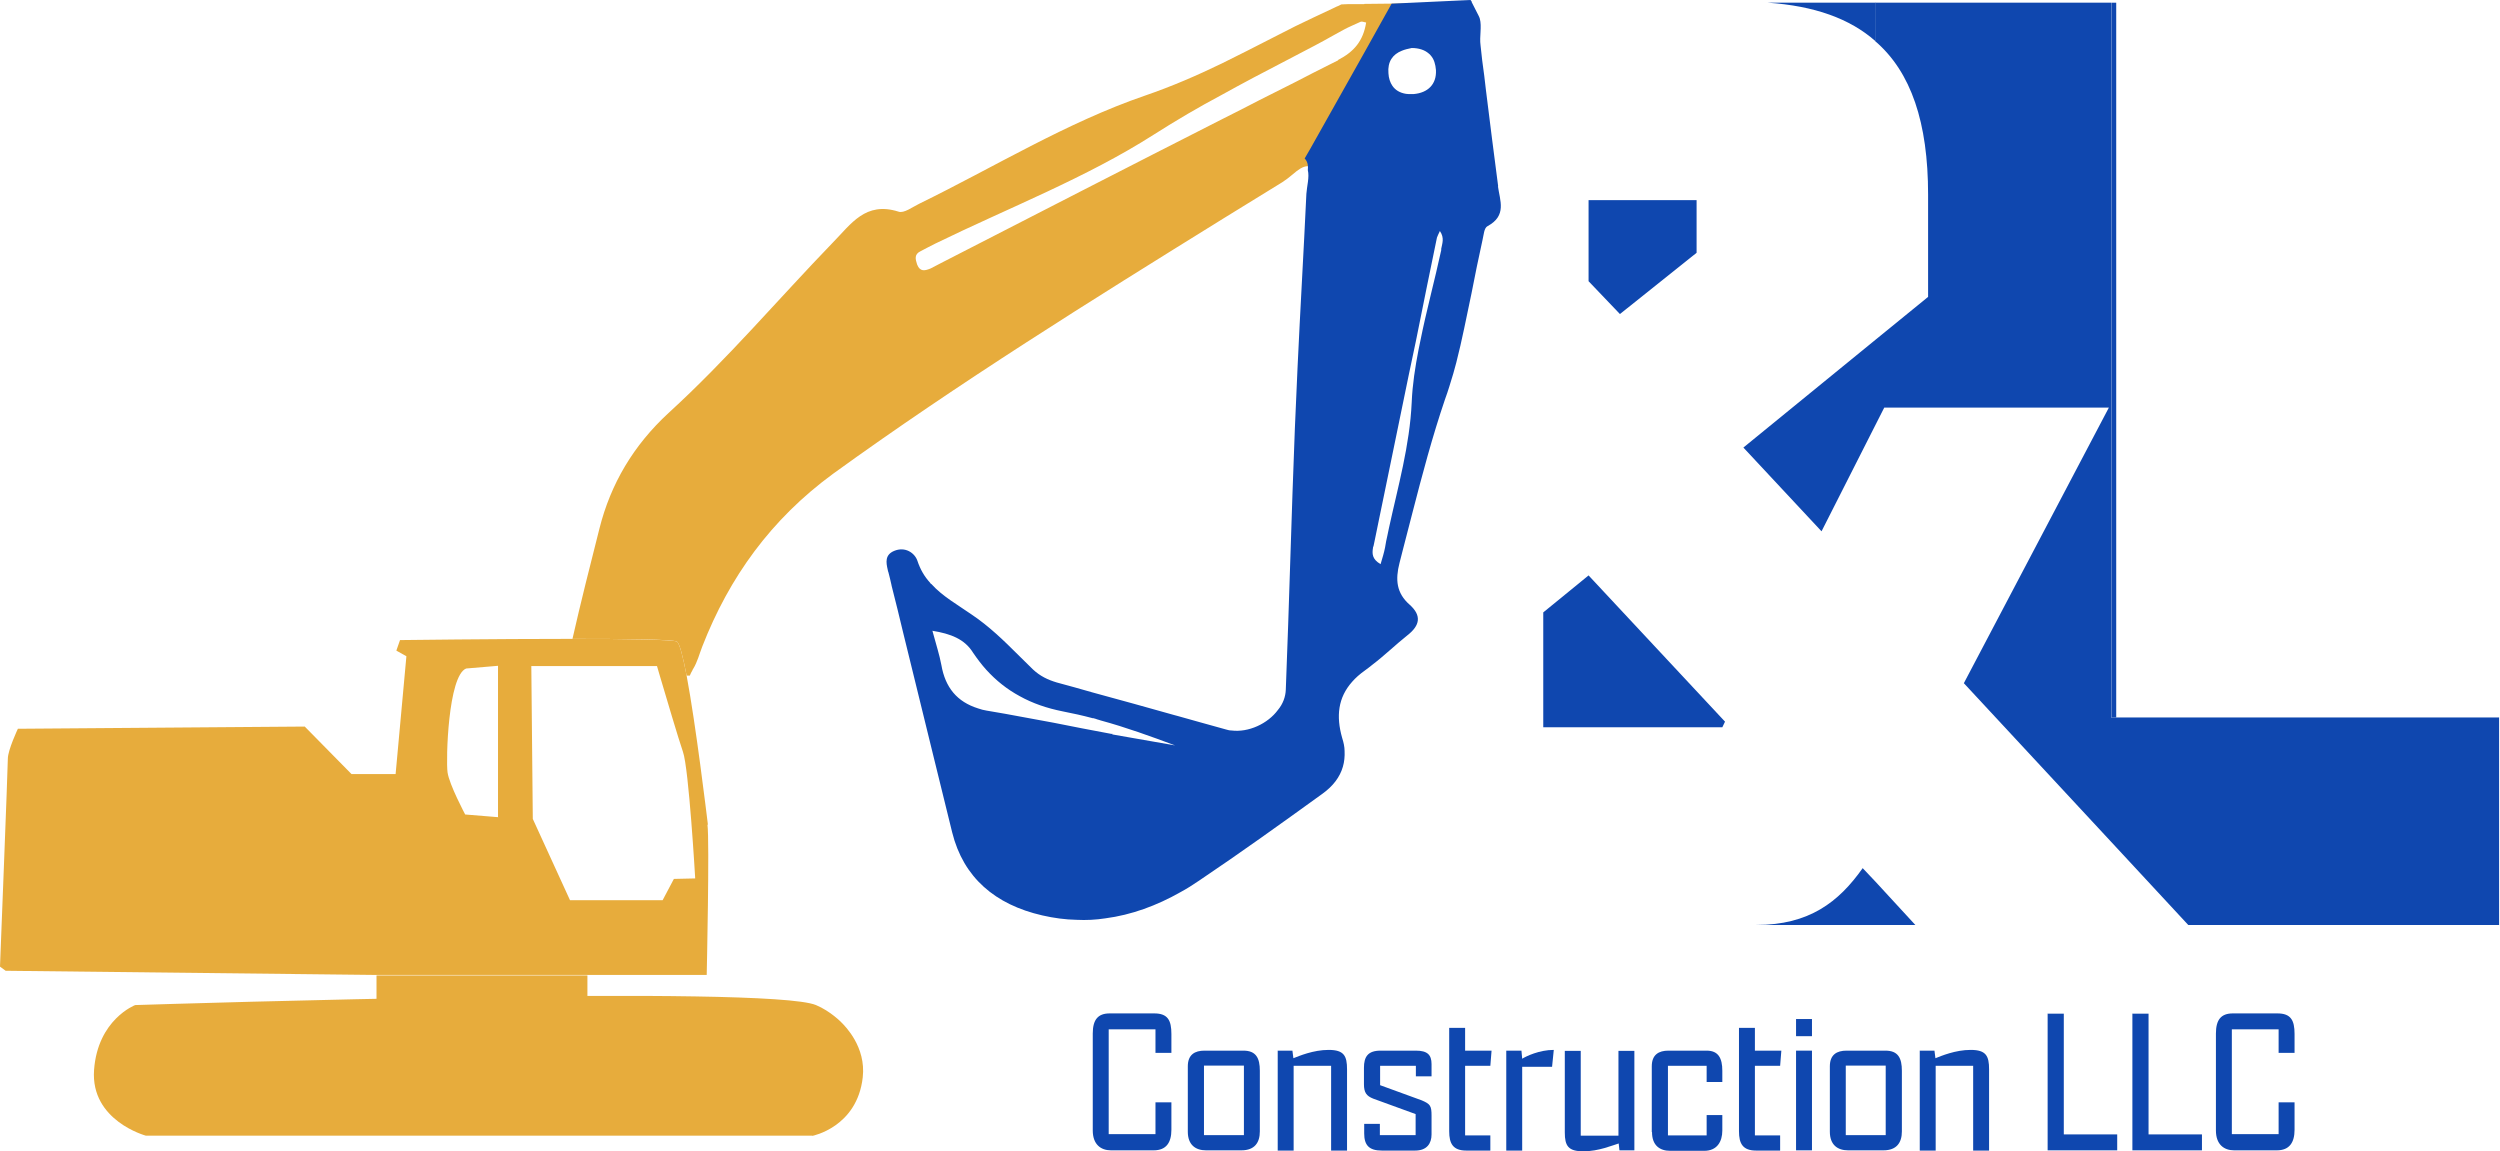 <svg width="152" height="70" viewBox="0 0 152 70" fill="none" xmlns="http://www.w3.org/2000/svg">
<path d="M82.957 0.253H81.93L81.557 0.268C81.498 0.298 81.453 0.313 81.409 0.343C81.304 0.387 81.185 0.432 81.081 0.491C80.306 0.849 79.532 1.221 78.757 1.594C77.775 2.085 76.791 2.606 75.808 3.098C75.302 3.351 74.796 3.604 74.289 3.857C72.785 4.587 71.236 5.257 69.628 5.809C64.847 7.447 60.453 10.157 55.881 12.392C55.479 12.585 54.957 12.987 54.63 12.868C52.619 12.228 51.74 13.628 50.653 14.73C47.317 18.185 44.219 21.849 40.645 25.111C38.515 27.077 37.13 29.415 36.445 32.14C35.879 34.374 35.313 36.608 34.806 38.843C38.068 38.843 40.898 38.872 41.151 39.006C41.315 39.096 41.523 39.915 41.747 41.077H41.94C41.985 40.957 42.045 40.853 42.119 40.719C42.119 40.719 42.119 40.675 42.149 40.66C42.402 40.242 42.521 39.766 42.7 39.304C44.338 35.104 46.87 31.575 50.653 28.804C58.309 23.264 66.336 18.274 74.379 13.285C75.54 12.57 76.702 11.855 77.864 11.14C77.938 11.096 78.013 11.051 78.087 10.992C78.326 10.842 78.579 10.604 78.847 10.396C79.145 10.172 79.442 10.023 79.725 10.157L80.008 9.696L82.794 5.004L84.089 2.815L84.134 2.726L85.623 0.209L82.928 0.238L82.957 0.253ZM81.364 3.664C81.185 3.753 81.006 3.843 80.828 3.932C80.142 4.274 79.472 4.617 78.787 4.974C78.043 5.347 77.313 5.719 76.568 6.091C75.823 6.479 75.064 6.866 74.319 7.238C68.66 10.113 63.015 13.017 57.355 15.921C57.102 16.04 56.834 16.204 56.581 16.323C56.253 16.457 55.94 16.547 55.762 16.085C55.657 15.757 55.568 15.46 55.985 15.266C56.283 15.117 56.566 14.953 56.879 14.804C61.332 12.63 66.038 10.813 70.164 8.177C71.519 7.313 72.889 6.509 74.289 5.764C74.93 5.406 75.57 5.064 76.211 4.721C77.06 4.274 77.909 3.828 78.772 3.381C79.547 2.979 80.321 2.577 81.081 2.145C81.289 2.026 81.498 1.921 81.706 1.802C82.034 1.623 82.377 1.489 82.719 1.326C82.794 1.296 82.883 1.326 83.062 1.37C82.883 2.487 82.332 3.143 81.349 3.649L81.364 3.664Z" fill="#E7AC3C"/>
<path d="M71.221 67.036V68.689C71.221 69.464 70.909 69.94 70.149 69.94H67.543C66.932 69.94 66.44 69.583 66.44 68.734V62.836C66.44 62.002 66.753 61.615 67.468 61.615H70.179C70.998 61.615 71.221 62.032 71.221 62.866V64.013H70.253V62.583H67.409V68.957H70.253V67.021H71.221V67.036Z" fill="#0F47AF"/>
<path d="M72.219 68.823V64.832C72.219 64.117 72.651 63.879 73.232 63.879H75.6C76.374 63.879 76.598 64.34 76.598 65.1V68.794C76.598 69.464 76.285 69.94 75.481 69.94H73.321C72.696 69.94 72.219 69.613 72.219 68.808V68.823ZM75.63 69.017V64.787H73.202V69.017H75.63Z" fill="#0F47AF"/>
<path d="M77.67 63.879H78.579L78.638 64.34C78.981 64.206 79.845 63.834 80.783 63.834C81.721 63.834 81.9 64.206 81.9 65.011V69.955H80.932V64.802H78.653V69.955H77.685V63.894L77.67 63.879Z" fill="#0F47AF"/>
<path d="M82.943 68.898V68.332H83.896V69.017H86.07V67.736L83.494 66.798C83.077 66.634 82.928 66.425 82.928 65.919V64.921C82.928 64.251 83.166 63.879 83.94 63.879H86.085C86.785 63.879 87.038 64.132 87.038 64.698V65.443H86.085V64.802H83.911V65.979L86.443 66.902C86.964 67.126 87.038 67.23 87.038 67.84V68.972C87.038 69.523 86.755 69.955 86.04 69.955H84.015C83.24 69.955 82.943 69.628 82.943 68.913V68.898Z" fill="#0F47AF"/>
<path d="M88.111 68.764V62.494H89.079V63.879H90.687L90.613 64.802H89.079V69.032H90.613V69.955H89.153C88.334 69.955 88.111 69.523 88.111 68.779V68.764Z" fill="#0F47AF"/>
<path d="M91.581 63.879H92.504L92.549 64.37C92.787 64.221 93.591 63.834 94.47 63.834L94.366 64.862H92.549V69.955H91.581V63.894V63.879Z" fill="#0F47AF"/>
<path d="M99.37 69.94H98.462L98.417 69.523C98.06 69.628 97.196 70 96.272 70C95.349 70 95.14 69.672 95.14 68.853V63.894H96.109V69.047H98.402V63.894H99.37V69.955V69.94Z" fill="#0F47AF"/>
<path d="M100.428 68.823V64.832C100.428 64.117 100.86 63.879 101.44 63.879H103.764C104.479 63.879 104.717 64.34 104.717 65.1V65.785H103.764V64.802H101.411V69.032H103.764V67.796H104.717V68.734C104.717 69.404 104.404 69.97 103.615 69.97H101.545C100.919 69.97 100.443 69.643 100.443 68.838L100.428 68.823Z" fill="#0F47AF"/>
<path d="M105.73 68.764V62.494H106.698V63.879H108.306L108.232 64.802H106.698V69.032H108.232V69.955H106.772C105.953 69.955 105.73 69.523 105.73 68.779V68.764Z" fill="#0F47AF"/>
<path d="M109.2 61.957H110.168V63H109.2V61.957ZM109.2 63.879H110.168V69.94H109.2V63.879Z" fill="#0F47AF"/>
<path d="M111.255 68.823V64.832C111.255 64.117 111.687 63.879 112.268 63.879H114.636C115.411 63.879 115.634 64.34 115.634 65.1V68.794C115.634 69.464 115.321 69.94 114.517 69.94H112.357C111.732 69.94 111.255 69.613 111.255 68.808V68.823ZM114.651 69.017V64.787H112.223V69.017H114.651Z" fill="#0F47AF"/>
<path d="M116.706 63.879H117.615L117.674 64.34C118.017 64.206 118.881 63.834 119.819 63.834C120.757 63.834 120.936 64.206 120.936 65.011V69.955H119.968V64.802H117.689V69.955H116.721V63.894L116.706 63.879Z" fill="#0F47AF"/>
<path d="M124.511 61.63H125.479V68.972H128.726V69.94H124.496V61.615L124.511 61.63Z" fill="#0F47AF"/>
<path d="M129.664 61.63H130.632V68.972H133.879V69.94H129.649V61.615L129.664 61.63Z" fill="#0F47AF"/>
<path d="M139.509 67.036V68.689C139.509 69.464 139.196 69.94 138.436 69.94H135.83C135.219 69.94 134.728 69.583 134.728 68.734V62.836C134.728 62.002 135.04 61.615 135.755 61.615H138.466C139.285 61.615 139.509 62.032 139.509 62.866V64.013H138.54V62.583H135.696V68.957H138.54V67.021H139.509V67.036Z" fill="#0F47AF"/>
<path d="M76.896 9.815L76.732 10.098C76.762 10.098 76.777 10.113 76.806 10.128C76.97 10.217 77.06 10.366 77.089 10.53C77.104 10.247 77.089 9.994 76.896 9.815Z" fill="#E7AC3C"/>
<path d="M57.594 43.311C57.415 43.281 57.236 43.236 57.072 43.191C57.251 43.236 57.415 43.266 57.594 43.311Z" fill="#0F47AF"/>
<path d="M98.492 19.094L96.585 17.098V12.168H103.153V15.37L98.492 19.094Z" fill="#0F47AF"/>
<path d="M96.585 34.985L104.881 43.877L104.717 44.219H93.83V37.234L96.585 34.985Z" fill="#0F47AF"/>
<path d="M114.026 0.164V2.502C112.462 1.117 110.287 0.357 107.487 0.164H114.026Z" fill="#0F47AF"/>
<path d="M128.666 0.164H128.368V43.623H128.666V0.164Z" fill="#0F47AF"/>
<path d="M151.945 43.608V56.238H133.045L128.681 51.532L119.402 41.538L128.219 24.783H114.562L114.026 25.84L110.749 32.304L105.998 27.211L114.011 20.672L117.228 18.051V11.826C117.228 7.462 116.2 4.379 114.011 2.502V0.164H128.353V43.623H151.93L151.945 43.608Z" fill="#0F47AF"/>
<path d="M116.453 56.238H106.787C109.989 56.238 111.791 54.853 113.251 52.783L114.026 53.602L116.453 56.238Z" fill="#0F47AF"/>
<path d="M91.089 11.334C90.836 9.383 90.583 7.432 90.345 5.481C90.315 5.183 90.27 4.885 90.24 4.587C90.151 3.977 90.077 3.366 90.017 2.755C89.942 2.219 90.106 1.623 89.972 1.132C89.957 1.072 89.928 1.013 89.898 0.953C89.749 0.655 89.615 0.402 89.481 0.134C89.481 0.134 89.481 0.119 89.481 0.104C89.451 0.06 89.436 0.03 89.406 0L88.751 0.03L86.83 0.119L84.611 0.223L83.97 1.37L82.957 3.187L79.651 9.07L79.323 9.636C79.502 9.815 79.547 10.068 79.517 10.351C79.621 10.768 79.457 11.334 79.428 11.781C79.264 15.311 79.055 18.811 78.891 22.34C78.832 23.562 78.787 24.813 78.728 26.049C78.519 31.336 78.385 36.638 78.177 41.925C78.162 42.372 77.998 42.804 77.7 43.162C77.089 43.996 75.913 44.547 74.87 44.413C74.751 44.413 74.647 44.383 74.543 44.353C74.006 44.204 73.47 44.055 72.934 43.906C72.487 43.787 72.055 43.653 71.609 43.534C71.534 43.504 71.46 43.504 71.385 43.474C69.747 43.013 68.094 42.551 66.44 42.104C65.711 41.896 64.981 41.687 64.251 41.494C63.7 41.33 63.238 41.106 62.806 40.704C62.508 40.406 62.211 40.123 61.913 39.825C61.019 38.932 60.126 38.068 59.083 37.368C58.204 36.757 57.296 36.251 56.626 35.506C56.596 35.506 56.566 35.462 56.551 35.432C56.209 35.06 55.955 34.628 55.777 34.092C55.613 33.615 55.032 33.213 54.362 33.496C53.796 33.734 53.87 34.196 53.974 34.643C53.974 34.702 54.004 34.747 54.019 34.806C54.094 35.06 54.138 35.313 54.198 35.551C54.198 35.581 54.213 35.596 54.213 35.626C54.451 36.564 54.689 37.517 54.913 38.47C55.121 39.319 55.33 40.168 55.538 41.017C56.328 44.219 57.102 47.421 57.892 50.608C58.577 53.364 60.513 55.002 63.372 55.657C64.087 55.821 64.772 55.911 65.457 55.925C66.038 55.955 66.634 55.925 67.2 55.836C68.794 55.628 70.328 55.062 71.772 54.243C72.16 54.034 72.532 53.796 72.904 53.543C75.451 51.83 77.938 50.043 80.411 48.255C81.051 47.794 81.468 47.243 81.647 46.617C81.736 46.319 81.766 45.992 81.751 45.664C81.751 45.411 81.692 45.143 81.602 44.86C81.23 43.549 81.349 42.417 82.213 41.449C82.421 41.211 82.674 40.987 82.987 40.764C83.136 40.66 83.285 40.54 83.434 40.421C84.179 39.855 84.849 39.2 85.579 38.619C86.338 38.023 86.442 37.428 85.713 36.772C84.894 36.057 84.834 35.238 85.087 34.24C85.162 33.972 85.221 33.689 85.296 33.421C85.489 32.662 85.683 31.917 85.877 31.172C86.472 28.864 87.083 26.555 87.857 24.277C88.051 23.755 88.2 23.234 88.364 22.698C88.423 22.474 88.483 22.266 88.543 22.043C88.9 20.657 89.168 19.243 89.466 17.843C89.674 16.77 89.898 15.668 90.136 14.596C90.211 14.298 90.225 13.851 90.449 13.747C91.626 13.106 91.194 12.198 91.074 11.319L91.089 11.334ZM67.647 44.621C67.617 44.621 67.587 44.621 67.572 44.621C66.381 44.398 65.204 44.175 64.028 43.936C63.387 43.817 62.732 43.698 62.092 43.579C61.451 43.46 60.811 43.34 60.17 43.236C60.111 43.236 60.051 43.206 59.992 43.206C59.813 43.177 59.634 43.132 59.47 43.072C58.189 42.67 57.474 41.806 57.236 40.436C57.117 39.796 56.908 39.17 56.715 38.44C56.715 38.411 56.7 38.381 56.685 38.351C57.802 38.53 58.651 38.857 59.157 39.677C59.411 40.049 59.679 40.406 59.962 40.719C60.557 41.374 61.228 41.911 62.002 42.328C62.777 42.76 63.64 43.057 64.609 43.251C65.219 43.37 65.83 43.504 66.44 43.668C66.455 43.668 66.47 43.668 66.485 43.668C66.575 43.698 66.664 43.713 66.723 43.743C66.798 43.772 66.857 43.772 66.917 43.802C68.451 44.219 69.97 44.77 71.445 45.321C70.164 45.098 68.883 44.874 67.617 44.651L67.647 44.621ZM85.236 3.083C85.415 3.009 85.609 2.964 85.832 2.919C86.264 2.919 86.621 3.038 86.86 3.247C86.919 3.291 86.964 3.336 87.008 3.396C87.187 3.604 87.277 3.902 87.306 4.26C87.351 5.123 86.815 5.645 85.951 5.719C85.877 5.719 85.817 5.719 85.757 5.719C85.653 5.719 85.564 5.719 85.475 5.704C85.117 5.645 84.834 5.481 84.655 5.213C84.521 5.019 84.432 4.751 84.417 4.453C84.357 3.753 84.67 3.306 85.236 3.083ZM87.634 15.177C87.232 17.038 86.725 18.885 86.353 20.747C86.323 20.911 86.279 21.089 86.249 21.253C86.04 22.326 85.877 23.383 85.832 24.455C85.713 27.091 84.998 29.579 84.447 32.111C84.417 32.26 84.387 32.408 84.357 32.543C84.298 32.781 84.253 33.034 84.209 33.302C84.149 33.6 84.06 33.898 83.94 34.3C83.419 34.002 83.419 33.66 83.479 33.302C83.479 33.272 83.479 33.243 83.508 33.213C83.538 33.064 83.568 32.93 83.598 32.781C83.777 31.932 83.94 31.083 84.119 30.249C84.506 28.343 84.909 26.436 85.296 24.53C85.534 23.368 85.772 22.206 86.025 21.03C86.055 20.866 86.1 20.702 86.13 20.523C86.532 18.498 86.949 16.472 87.366 14.447C87.396 14.343 87.455 14.253 87.545 14.045C87.843 14.477 87.679 14.819 87.619 15.162L87.634 15.177Z" fill="#0F47AF"/>
<path d="M49.387 69.047H8.862C8.862 69.047 5.496 68.138 5.719 65.055C5.943 61.972 8.221 61.108 8.221 61.108C10.679 61.034 46.677 59.887 49.611 61.108C50.504 61.481 51.16 62.166 51.16 62.166C51.383 62.389 52.664 63.655 52.455 65.502C52.113 68.54 49.387 69.062 49.387 69.062V69.047Z" fill="#E7AC3C"/>
<path d="M35.715 59.306H22.892V62.419H35.715V59.306Z" fill="#E7AC3C"/>
<path d="M43.042 50.147C42.953 49.432 42.313 44.1 41.747 41.077C41.523 39.915 41.315 39.096 41.151 39.006C40.898 38.887 38.083 38.843 34.806 38.843C30.04 38.843 24.321 38.917 24.321 38.917L24.098 39.557L24.709 39.9L24.053 47.064H21.372L18.528 44.175L1.087 44.309C1.087 44.309 0.477 45.604 0.477 46.126C0.477 46.647 0 58.77 0 58.77L0.343 59.023L22.862 59.277H42.968C42.968 59.277 43.147 51.115 43.013 50.132L43.042 50.147ZM30.294 49.685L28.283 49.521C28.283 49.521 27.315 47.704 27.211 46.96C27.106 46.215 27.24 41.077 28.343 40.645L30.279 40.481V49.67L30.294 49.685ZM40.972 53.438L40.287 54.734H34.657L32.394 49.789L32.304 40.496H39.945C39.945 40.496 40.019 40.734 40.123 41.106C40.481 42.313 41.255 44.934 41.523 45.709C41.881 46.706 42.268 53.408 42.268 53.408L40.972 53.438Z" fill="#E7AC3C"/>
</svg>
